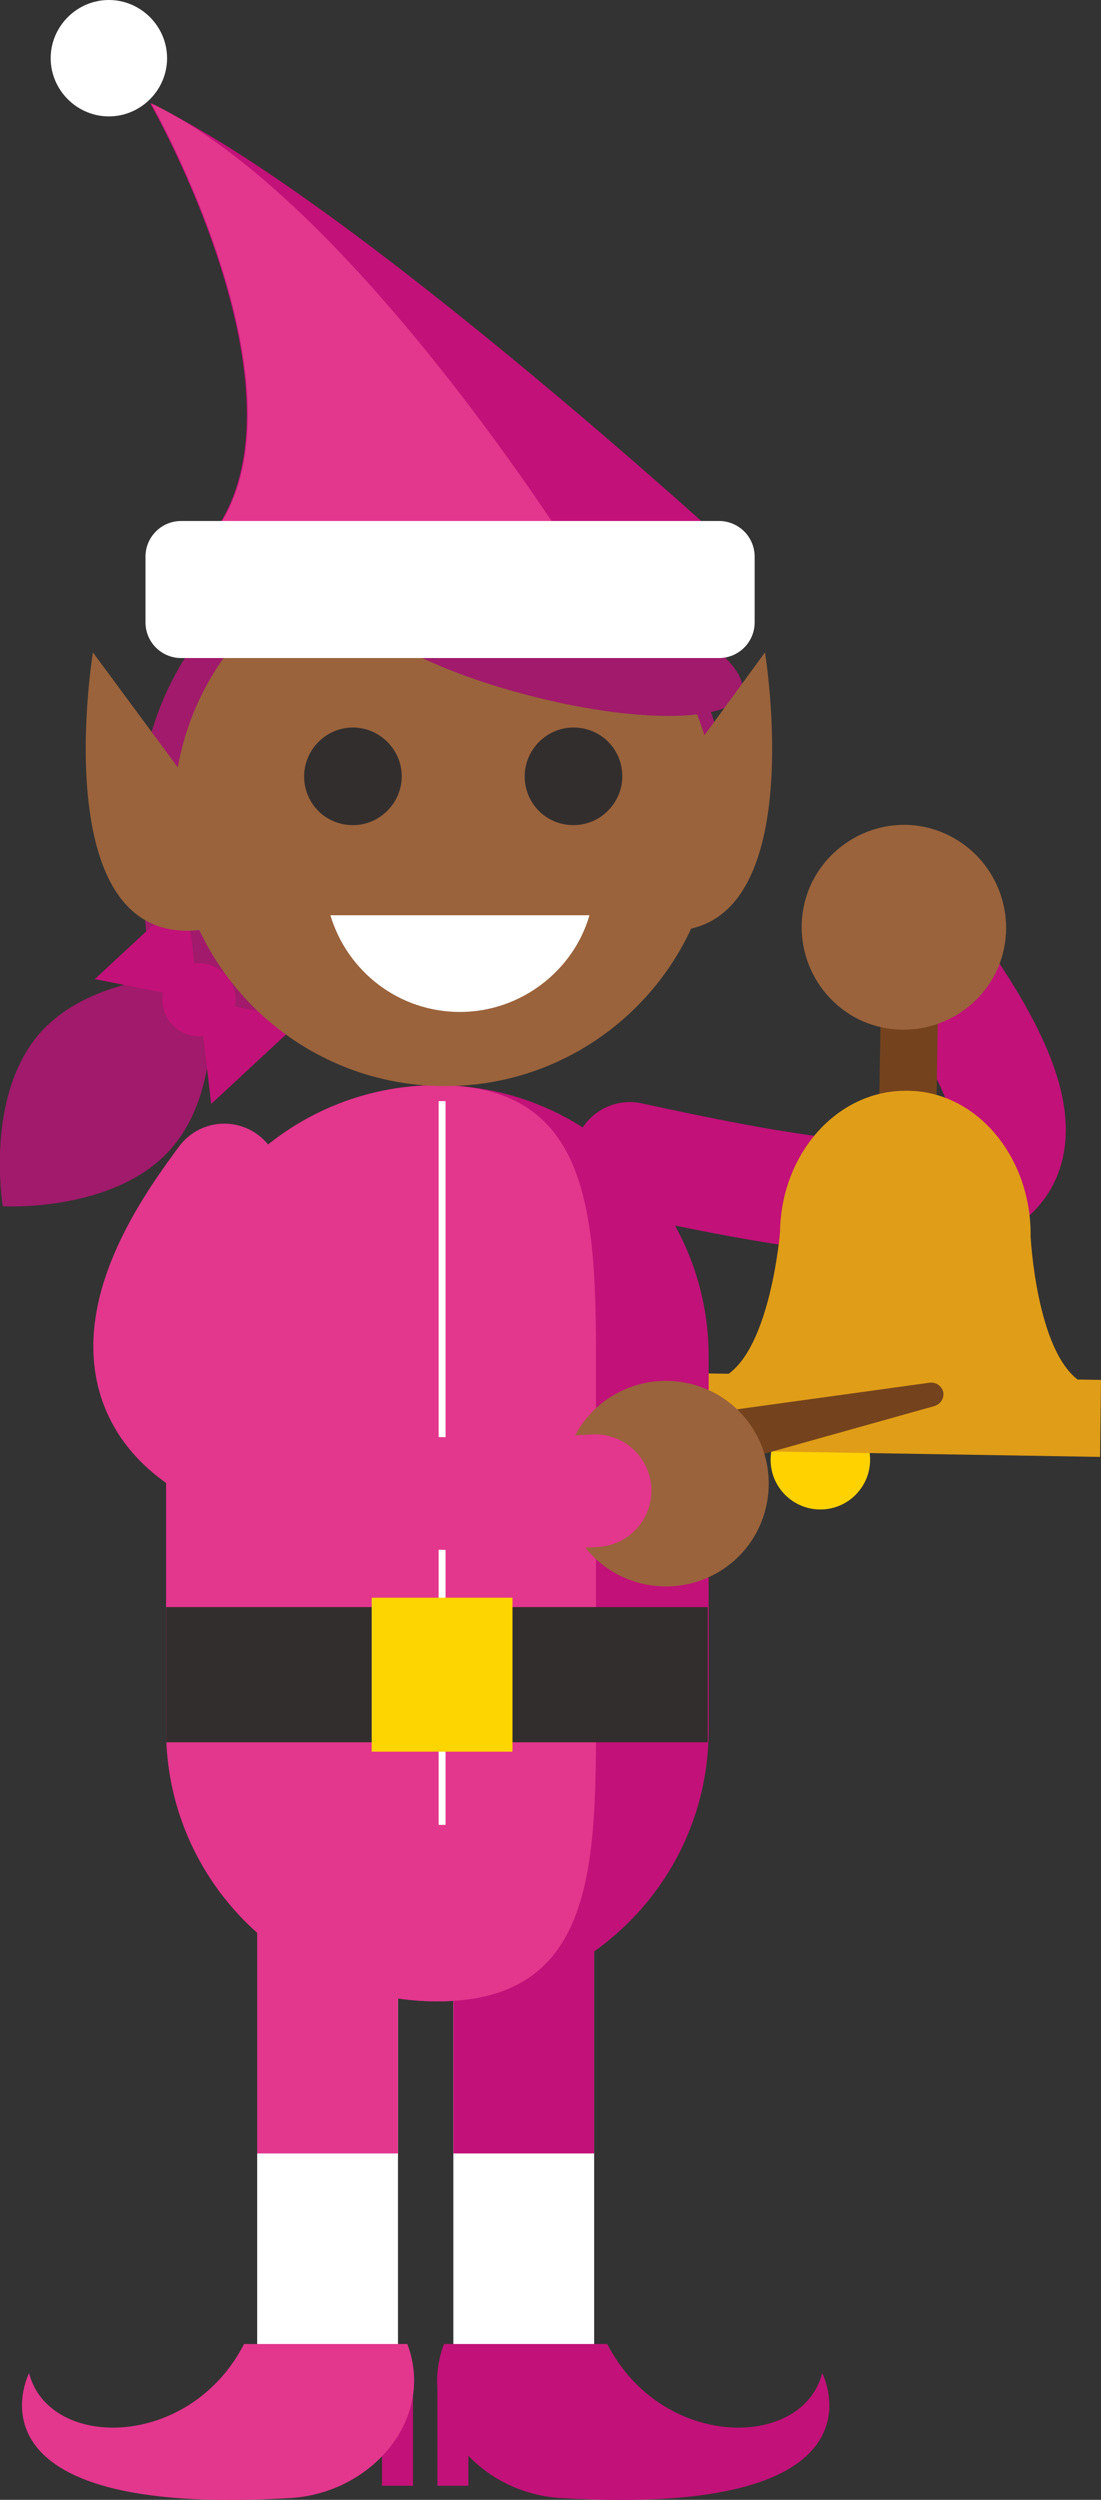 <svg id="Layer_1" xmlns="http://www.w3.org/2000/svg" width="117.3" height="266.3" viewBox="0 0 117.3 266.3"><rect x="0" y="0" width="117.3" height="266.3" fill="#333333" stroke="none"/><style>.st0{fill:#c21178}.st1{fill:#fff}.st2{fill:#a11a6b}.st3{fill:none;stroke:#c21178;stroke-width:12;stroke-linecap:round;stroke-miterlimit:10}.st4{fill:#ffd200}.st5{fill:#74431d}.st6{fill:#fdbe27}.st7{fill:#e09d17}.st8{fill:#9a633c}.st9{fill:#e3368d}.st10{fill:#332e2e}.st11{fill:none;stroke:#fff;stroke-width:.739;stroke-miterlimit:10}.st12{fill:#fdd500}.st13{fill:none;stroke:#e3368d;stroke-width:12;stroke-linecap:round;stroke-miterlimit:10}</style><path class="st0" d="M46.6 253.3h3.3v11.5h-3.3v-11.5z"/><path class="st1" d="M63.3 203.3v49.1h-15v-49.1"/><path class="st0" d="M63.3 203.3v26.1h-15v-26.1m-1 46.4h17.4c5.8 11.3 20.8 11.3 22.9 3.1 0 0 8 15.5-28 13.3-8.6-.6-15.3-8.4-12.3-16.4z"/><path class="st2" d="M60.4 107.8s1.8 3-14.5 3-29.5-3-29.5-3-1.5-13.3-1.5-21c0-17.4 14.1-31.4 31.4-31.4 17.4 0 31.4 14.1 31.4 31.4 0 9.6-17.3 21-17.3 21z"/><path class="st2" d="M4.3 110c-6 6.8-4 18.5-4 18.5s11.9.7 17.9-6.1c6-6.8 4-18.5 4-18.5s-11.8-.7-17.9 6.1z"/><circle class="st0" cx="21.2" cy="106.5" r="3.9"/><path class="st0" d="M21.2 106.5l-1.4-11.2-9.7 9 11.1 2.2zm0 0l1.3 11.1 9.7-9-11-2.1zm19.5 146.8H44v11.5h-3.3v-11.5z"/><path class="st3" d="M67.1 123.4c28.9 6.3 56.6 10.6 29.2-24.6"/><circle class="st4" cx="87.4" cy="155.5" r="5.3"/><path class="st5" d="M95.6 94.4c-.9.5-1.6 1.5-1.6 2.6l-.4 25.1c0 1.7 1.3 3.1 3 3.1s3.1-1.3 3.1-3l.4-25.1c0-1.7-1.3-3.1-3-3.1-.5-.1-1.1.1-1.5.4z"/><path class="st7" d="M77.4 146.5c4.7-3 5.7-15.2 5.7-15.2.1-8.5 6.2-15.2 13.5-15.1h.2c7.3.1 13.1 7.1 13 15.5 0 0 .6 12.2 5.2 15.4l-17 4.7-20.6-5.3z"/><path class="st7" d="M117.2 155.2l-42.3-.7.1-8.2 42.3.7-.1 8.2z"/><path class="st8" d="M101.1 89c5.4 2.7 7.6 9.2 5 14.6-2.7 5.4-9.2 7.6-14.6 5-5.4-2.7-7.6-9.2-5-14.6 2.7-5.4 9.2-7.7 14.6-5z"/><path class="st1" d="M27.4 203.3v49.1h15v-49.1"/><path class="st0" d="M75.5 184.3c0 15.9-12.9 28.9-28.9 28.9-15.9 0-28.9-12.9-28.9-28.9v-39.8c0-15.9 12.9-28.9 28.9-28.9 15.9 0 28.9 12.9 28.9 28.9v39.8z"/><path class="st9" d="M63.5 184.3c0 15.9-.9 28.9-16.9 28.9-15.9 0-28.9-12.9-28.9-28.9v-39.8c0-15.9 12.9-28.9 28.9-28.9 15.9 0 16.9 12.9 16.9 28.9v39.8z"/><path class="st8" d="M76.3 86.8c0 15.9-12.9 28.9-28.9 28.9-15.9 0-28.9-12.9-28.9-28.9 0-15.9 12.9-28.9 28.9-28.9s28.9 12.9 28.9 28.9z"/><path class="st2" d="M78.9 74.1c-1.4 2.7-10.4 3-21.7.2s-19.8-7.4-19-10.4c.7-2.9 16.1 9.9 21.7-.2 2.4-4.3 21.4 6.1 19 10.4z"/><path class="st1" d="M35.2 97.5c1.8 6 7.3 10.3 13.8 10.3s12.1-4.4 13.8-10.3H35.2z"/><path class="st8" d="M49.4 95.7h-4.2l-1-6.2h6.2l-1 6.2z"/><path class="st10" d="M66.3 82.7c0 2.8-2.3 5.2-5.2 5.2-2.9 0-5.2-2.3-5.2-5.2 0-2.8 2.3-5.2 5.2-5.2 2.9 0 5.2 2.3 5.2 5.2zm-23.5 0c0 2.8-2.3 5.2-5.2 5.2s-5.2-2.3-5.2-5.2c0-2.8 2.3-5.2 5.2-5.2 2.8 0 5.2 2.3 5.2 5.2z"/><path class="st9" d="M27.4 203.3v26.1h15v-26.1m1 46.4H26C20.2 261 5.2 261 3.1 252.8c0 0-8 15.5 28 13.3 8.5-.6 15.3-8.4 12.3-16.4z"/><path class="st11" d="M47.1 117.3v77.1"/><path class="st10" d="M17.7 171.2h57.7v14.4H17.7v-14.4z"/><path class="st8" d="M19.5 82.5l-9.6-13s-5.5 33.4 13 29.3l-3.4-16.3z"/><path class="st12" d="M39.6 170.2h15v16.4h-15v-16.4z"/><path class="st0" d="M79.7 60S37.7 21.3 16 11c0 0 18.4 32.2 6 46.7L79.7 60z"/><path class="st9" d="M61.7 60s-24-38.7-45.6-49c0 0 18.4 32.2 6 46.7L61.7 60z"/><path class="st1" d="M80.4 66.3c0 2.1-1.7 3.8-3.8 3.8H19.3c-2.1 0-3.8-1.7-3.8-3.8v-7c0-2.1 1.7-3.8 3.8-3.8h57.3c2.1 0 3.8 1.7 3.8 3.8v7zM5.4 6.2c0 3.4 2.8 6.2 6.2 6.2s6.2-2.8 6.2-6.2S15 0 11.6 0 5.4 2.8 5.4 6.2z"/><path class="st8" d="M72 82.5l9.5-13s5.5 33.4-13 29.3L72 82.5z"/><path class="st5" d="M72.2 152.6c.3-1 1.1-1.7 2.2-1.9l24.6-3.4c.7-.1 1.3.3 1.5 1 .1.7-.3 1.3-1 1.5l-23.9 6.7c-1.6.3-3.2-.7-3.5-2.3-.1-.6-.1-1.1.1-1.6z"/><path class="st8" d="M60.3 155.5c-1.4 5.9 2.2 11.8 8.1 13.2s11.8-2.2 13.2-8.1c1.4-5.9-2.2-11.8-8.1-13.2s-11.8 2.2-13.2 8.1z"/><path class="st13" d="M23.9 125.7c-5.5 7.5-27.8 37.1 39.5 33.1"/></svg>